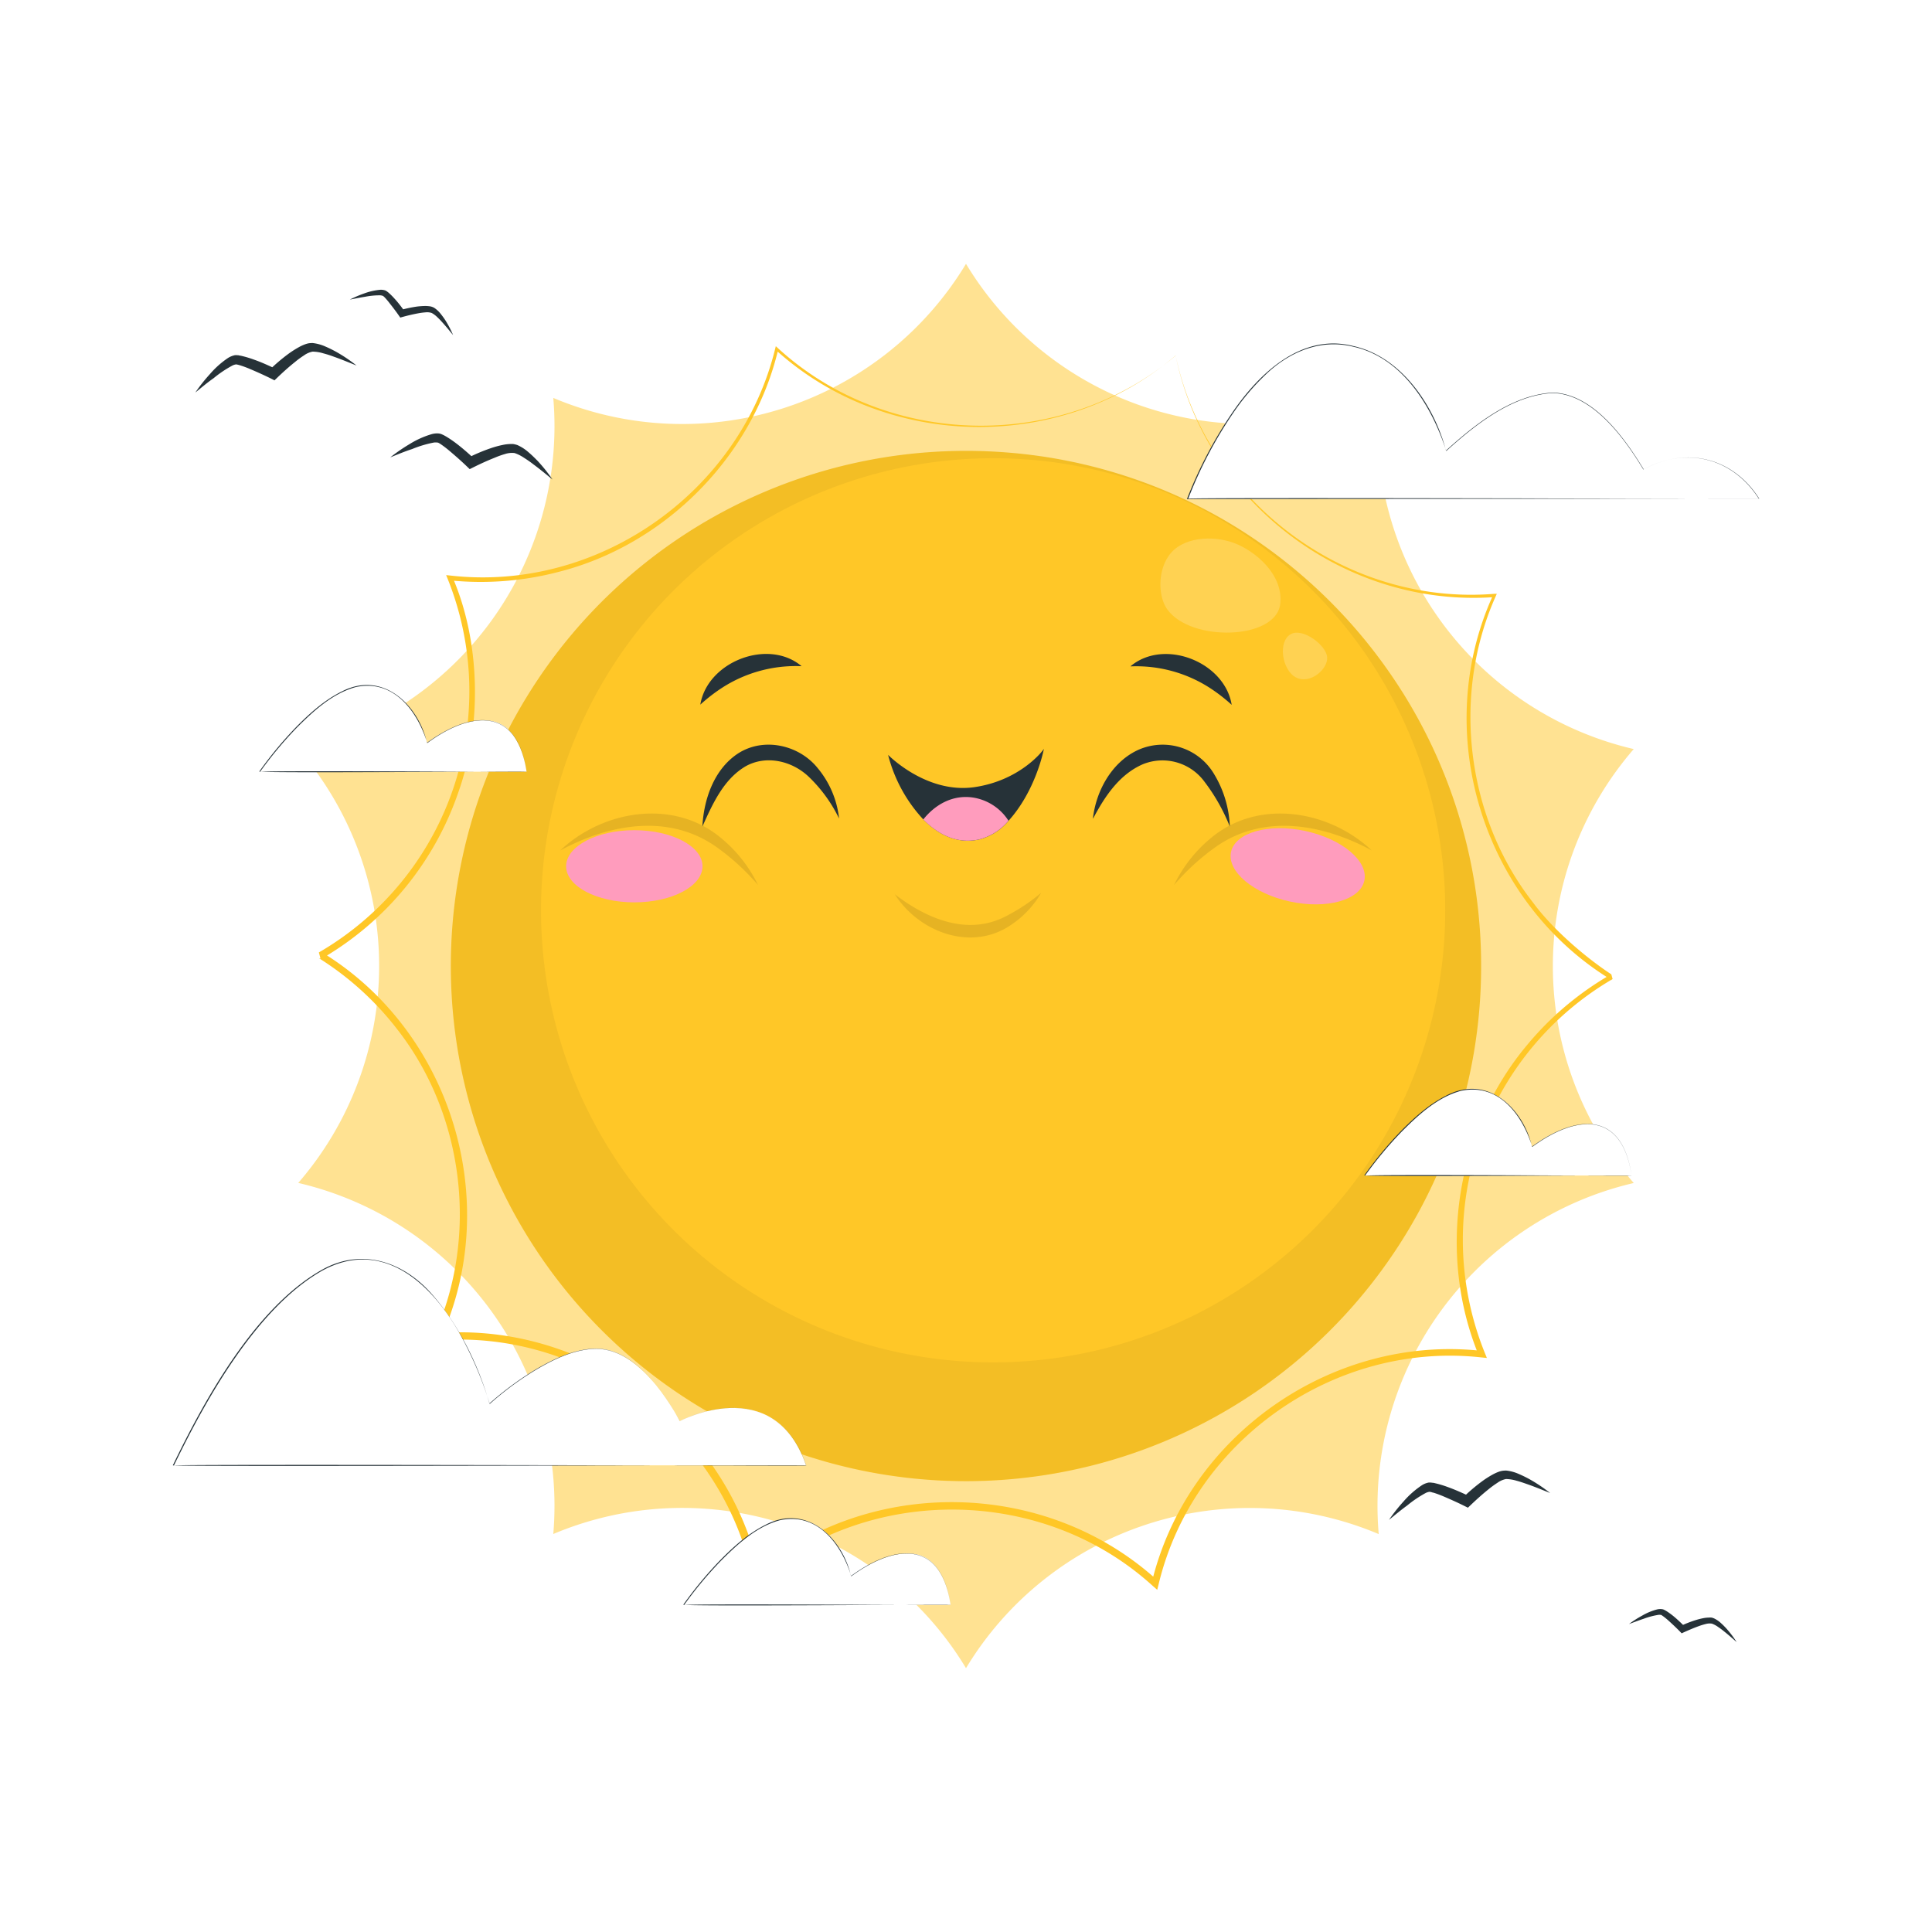 <svg class="animated" id="freepik_stories-happy-sun" xmlns="http://www.w3.org/2000/svg" viewBox="0 0 500 500" version="1.1" xmlns:xlink="http://www.w3.org/1999/xlink" xmlns:svgjs="http://svgjs.com/svgjs"><style>svg#freepik_stories-happy-sun:not(.animated) .animable {opacity: 0;}svg#freepik_stories-happy-sun.animated #freepik--background-complete--inject-19 {animation: 1s 1 forwards cubic-bezier(.36,-0.01,.5,1.38) fadeIn;animation-delay: 0s;}svg#freepik_stories-happy-sun.animated #freepik--Sun--inject-19 {animation: 1s 1 forwards cubic-bezier(.36,-0.01,.5,1.38) slideDown,1.5s Infinite  linear floating;animation-delay: 0s,1s;}svg#freepik_stories-happy-sun.animated #freepik--Clouds--inject-19 {animation: 1s 1 forwards cubic-bezier(.36,-0.01,.5,1.38) slideDown;animation-delay: 0s;}svg#freepik_stories-happy-sun.animated #freepik--Birds--inject-19 {animation: 1s 1 forwards cubic-bezier(.36,-0.01,.5,1.38) fadeIn;animation-delay: 0s;}            @keyframes fadeIn {                0% {                    opacity: 0;                }                100% {                    opacity: 1;                }            }                    @keyframes slideDown {                0% {                    opacity: 0;                    transform: translateY(-30px);                }                100% {                    opacity: 1;                    transform: translateY(0);                }            }                    @keyframes floating {                0% {                    opacity: 1;                    transform: translateY(0px);                }                50% {                    transform: translateY(-10px);                }                100% {                    opacity: 1;                    transform: translateY(0px);                }            }        .animator-hidden { display: none; }</style><g id="freepik--background-complete--inject-19" class="animable animator-hidden" style="transform-origin: 250px 250px;"><polygon points="269.33 23.06 250 250 230.68 23.06 269.33 23.06" style="fill: rgb(235, 235, 235); transform-origin: 250.005px 136.53px;" id="el632rt446xvl" class="animable"></polygon><polygon points="153.27 43.79 250 250 119.8 63.12 153.27 43.79" style="fill: rgb(235, 235, 235); transform-origin: 184.9px 146.895px;" id="el969pvr4tyuf" class="animable"></polygon><polygon points="63.13 119.78 250 250 43.8 153.26 63.13 119.78" style="fill: rgb(235, 235, 235); transform-origin: 146.9px 184.89px;" id="el6xkd2gpc90o" class="animable"></polygon><polygon points="23.06 230.67 250 250 23.06 269.32 23.06 230.67" style="fill: rgb(235, 235, 235); transform-origin: 136.53px 249.995px;" id="elnry5xnj7nz" class="animable"></polygon><polygon points="43.79 346.73 250 250 63.12 380.2 43.79 346.73" style="fill: rgb(235, 235, 235); transform-origin: 146.895px 315.1px;" id="el7fhnxluubp3" class="animable"></polygon><polygon points="119.78 436.87 250 250 153.26 456.2 119.78 436.87" style="fill: rgb(235, 235, 235); transform-origin: 184.89px 353.1px;" id="el69nystjad4l" class="animable"></polygon><polygon points="230.67 476.94 250 250 269.32 476.94 230.67 476.94" style="fill: rgb(235, 235, 235); transform-origin: 249.995px 363.47px;" id="eluvwbn8vwzme" class="animable"></polygon><polygon points="346.73 456.21 250 250 380.2 436.88 346.73 456.21" style="fill: rgb(235, 235, 235); transform-origin: 315.1px 353.105px;" id="el7utoyp2izft" class="animable"></polygon><polygon points="436.87 380.21 250 250 456.2 346.74 436.87 380.21" style="fill: rgb(235, 235, 235); transform-origin: 353.1px 315.105px;" id="eldtetlb6uqb" class="animable"></polygon><polygon points="476.94 269.33 250 250 476.94 230.68 476.94 269.33" style="fill: rgb(235, 235, 235); transform-origin: 363.47px 250.005px;" id="elyw4y9mvzbv" class="animable"></polygon><polygon points="456.21 153.27 250 250 436.88 119.8 456.21 153.27" style="fill: rgb(235, 235, 235); transform-origin: 353.105px 184.9px;" id="elr3rszgs08gi" class="animable"></polygon><polygon points="380.21 63.13 250 250 346.74 43.8 380.21 63.13" style="fill: rgb(235, 235, 235); transform-origin: 315.105px 146.9px;" id="elm807x6nn4cn" class="animable"></polygon></g><g id="freepik--Sun--inject-19" class="animable animator-active" style="transform-origin: 250px 250px;"><g id="elztcot3f7xt"><path d="M250,68.28h0A85.78,85.78,0,0,0,356.81,103h0a85.79,85.79,0,0,0,66,90.86h0a85.78,85.78,0,0,0,0,112.3h0a85.79,85.79,0,0,0-66,90.86h0A85.78,85.78,0,0,0,250,431.72h0A85.78,85.78,0,0,0,143.19,397h0a85.79,85.79,0,0,0-66-90.86h0a85.78,85.78,0,0,0,0-112.3h0a85.79,85.79,0,0,0,66-90.86h0A85.78,85.78,0,0,0,250,68.28Z" style="fill: rgb(255, 199, 39); opacity: 0.5; transform-origin: 250px 250px;" class="animable"></path></g><path d="M304.26,92c7.89,37.73,44.06,64.8,82.47,61.68l.64,0-.26.59c-11.49,25.67-7.66,57.21,9.67,79.35,5.25,7.15,14,14.47,20.23,18.54l.33,1.22a78.13,78.13,0,0,0-33.07,96.75l.53,1.31-1.41-.14c-38-4.21-74.61,21.53-83.53,58.66l-.37,1.48-1.15-1c-28.21-25.7-72.94-26.42-102-1.64l.07-.06-1.71-.71c-7.72-36.83-42.91-64.06-81.43-61.14l-1.53.11.62-1.41c11.55-25.49,7.79-56.89-9.4-79a77.91,77.91,0,0,0-20.47-18.64l.46.13-.43-1.59a78.15,78.15,0,0,0,33.35-96.65l-.41-1,1.09.11c38.13,4.34,74.94-21.48,84.07-58.72l.16-.63.48.44c28.39,26.07,73.56,26.91,103,2Zm0,0c-29.39,25.24-74.79,24.56-103.48-1.43l.26.1.38-.3C194.84,118.12,172.19,141,144.58,148a79.36,79.36,0,0,1-28.13,2.2l.73-.65c7,16.24,7.71,37.75,1.5,55.32A79.63,79.63,0,0,1,83.42,248l.17-.14-.6-1.46-.09-.21.54.34c33.32,20.42,46.75,64.21,30.65,99.8l.08-.37-1-.93c39-3.07,75.64,24.49,83.54,62.78l.05.22h0l-1.7-.71c29.74-25.42,75.65-24.64,104.54,1.74l-.62-.24-.9.71c9.17-38,46.69-64.26,85.51-59.91l-.94.85.06.32c-10.9-26.43-5.9-58.38,12.45-80.28a79.69,79.69,0,0,1,21.41-18.14l.46,1.12.07.16-.41-.26c-33.11-20.41-46.45-64-30.27-99.41l0,.15.42.39C348.16,157.36,311.94,130,304.26,92Z" style="fill: rgb(255, 199, 39); transform-origin: 249.915px 250.52px;" id="eljh0zp14ifrs" class="animable"></path><path d="M383.31,250a132.66,132.66,0,0,1-25.46,78.37v0A133.32,133.32,0,1,1,250,116.69q5.49,0,10.86.44A132.47,132.47,0,0,1,319.19,136a134.16,134.16,0,0,1,35.61,31.56,135.83,135.83,0,0,1,8.32,11.83A132.76,132.76,0,0,1,383.31,250Z" style="fill: rgb(255, 199, 39); transform-origin: 249.99px 250.01px;" id="elgcbjrkmitpg" class="animable"></path><g id="eli9mxzj0ssq9"><g style="opacity: 0.05; transform-origin: 250.01px 249.97px;" class="animable"><path d="M363.12,179.42a131.74,131.74,0,0,0-8.33-11.83A134,134,0,0,0,319.19,136a132.48,132.48,0,0,0-58.33-18.91c-3.58-.28-7.21-.43-10.86-.43a133.31,133.31,0,1,0,107.84,211.7v0a133.4,133.4,0,0,0,5.27-149ZM351.67,304.36v0A117,117,0,1,1,257,118.59c3.21,0,6.4.13,9.54.38a116.25,116.25,0,0,1,51.18,16.6A117.44,117.44,0,0,1,349,163.27a117,117,0,0,1,2.68,141.09Z" id="el5zten1ocubr" class="animable" style="transform-origin: 250.01px 249.97px;"></path></g></g><path d="M318.59,220.47c1.09-5,9.69-7.46,19.22-5.41s16.37,7.81,15.28,12.85-9.69,7.46-19.22,5.41S317.51,225.51,318.59,220.47Z" style="fill: rgb(255, 156, 189); transform-origin: 335.841px 224.193px;" id="elfe07ylvewqd" class="animable"></path><g id="elsda6qziqccg"><ellipse cx="164.16" cy="224.19" rx="17.65" ry="9.34" style="fill: rgb(255, 156, 189); transform-origin: 164.16px 224.19px; transform: rotate(-12.17deg);" class="animable"></ellipse></g><path d="M207.4,172.41a35.12,35.12,0,0,0-20.25,5.41,43.45,43.45,0,0,0-5.91,4.54c1.81-11.08,17.47-17.23,26.16-10Z" style="fill: rgb(38, 50, 56); transform-origin: 194.32px 175.799px;" id="elckopwiht4gw" class="animable"></path><path d="M292.6,172.41c8.69-7.28,24.35-1.13,26.16,10a43.45,43.45,0,0,0-5.91-4.54,35.12,35.12,0,0,0-20.25-5.41Z" style="fill: rgb(38, 50, 56); transform-origin: 305.68px 175.833px;" id="elz96soxe31hk" class="animable"></path><path d="M270.16,193.78c-.12.68-2.2,10.92-9.14,18.63a14.64,14.64,0,0,1-7.57,4.83c-5.7,1.28-10.61-1.22-14.49-5.16a38.47,38.47,0,0,1-9.12-16.72s9.75,10,22.06,8.39C263.73,202.15,269.81,194.47,270.16,193.78Z" style="fill: rgb(38, 50, 56); transform-origin: 250px 205.679px;" id="elv37thnubyr7" class="animable"></path><path d="M261,212.41a14.64,14.64,0,0,1-7.57,4.83c-5.7,1.28-10.61-1.22-14.49-5.16,3.08-3.87,7.56-6.4,12.72-5.7A13.34,13.34,0,0,1,261,212.41Z" style="fill: rgb(255, 156, 189); transform-origin: 249.97px 211.921px;" id="elazqdxpt8qas" class="animable"></path><path d="M181.78,213.89c.35-6.93,2.95-14.74,9.16-18.85,6.7-4.38,15.95-2.26,20.77,3.86a24.44,24.44,0,0,1,5.44,12.93,37.66,37.66,0,0,0-7.76-10.72c-4.33-4.2-11.1-5.8-16.45-2.78-5.64,3.34-8.44,9.54-11.16,15.56Z" style="fill: rgb(38, 50, 56); transform-origin: 199.465px 203.305px;" id="elpfng2bruvm" class="animable"></path><path d="M282.85,211.83c.77-6.94,4.67-14.3,11.3-17.56a15.46,15.46,0,0,1,20.12,6.17,28.09,28.09,0,0,1,4,13.45,49.11,49.11,0,0,0-6.55-11.58,13.48,13.48,0,0,0-15.94-4.53c-6,2.6-9.78,8.17-12.88,14.05Z" style="fill: rgb(38, 50, 56); transform-origin: 300.56px 203.307px;" id="el0zngieth6ir" class="animable"></path><g id="elp6qce9ioe4c"><path d="M145,220.08c11.24-10.58,29.74-13.51,42-2.87a35.92,35.92,0,0,1,9.18,11.84,60.26,60.26,0,0,0-10.71-9.81c-12.43-8.8-27.73-6-40.45.84Z" style="opacity: 0.1; transform-origin: 170.59px 219.795px;" class="animable"></path></g><g id="els64egv1wila"><path d="M355,220.08c-12.72-6.83-28-9.64-40.45-.84a60.26,60.26,0,0,0-10.71,9.81A35.92,35.92,0,0,1,313,217.21c12.24-10.64,30.74-7.71,42,2.87Z" style="opacity: 0.1; transform-origin: 329.42px 219.795px;" class="animable"></path></g><g id="el0te1nqg3y0gm"><path d="M231.46,231.35c8.35,6.44,19,11,29,5.7a47.76,47.76,0,0,0,9-6,25,25,0,0,1-7.68,8.23c-10.3,7.16-24,2-30.26-7.92Z" style="opacity: 0.1; transform-origin: 250.46px 236.833px;" class="animable"></path></g><g id="elj227hr7yn"><g style="opacity: 0.2; transform-origin: 321.892px 157.588px;" class="animable"><path d="M302.05,157.65c6.05,8.58,28.18,8,29.27-1.34.9-7.68-6.61-13.83-12.05-15.82s-13.46-1.59-16.87,3.44C299.51,148.18,299.82,154.51,302.05,157.65Z" style="fill: rgb(255, 255, 255); transform-origin: 315.849px 151.547px;" id="eljy9ipwtwxfm" class="animable"></path><path d="M334.07,164.11c-3.44,1.89-2.3,9.33,1.33,11.21s8.3-2.13,8.07-5.23S337.18,162.4,334.07,164.11Z" style="fill: rgb(255, 255, 255); transform-origin: 337.741px 169.771px;" id="el1mixclvxrj4" class="animable"></path></g></g></g><g id="freepik--Clouds--inject-19" class="animable" style="transform-origin: 250.01px 252.189px;"><path d="M455.18,129.06H307.37S322,89,344.58,89s29.62,27.62,29.62,27.62,15.22-15,27.72-15,23.37,19.84,23.37,19.84S443,110.82,455.18,129.06Z" style="fill: rgb(255, 255, 255); transform-origin: 381.275px 109.03px;" id="el59s6xso94a4" class="animable"></path><path d="M455.18,129.06c-.08,0-147.88.1-148,.11A110.5,110.5,0,0,1,319,106.67c6.94-10.17,17.92-20.51,31.22-17.12,12.59,2.78,21,15.63,24,27.06,7.56-6.84,17.06-14.4,27.62-15,10.43.26,18.62,11.7,23.54,19.86h0c11.09-6,23.08-3.09,29.91,7.59Zm0,0c-6.84-10.66-18.82-13.59-29.88-7.55h0l0,0c-4.88-8.1-13.12-19.55-23.49-19.79-10.52.61-20,8.18-27.52,15-3.62-11.29-11.27-24.23-24.1-27-8.57-2.13-16.76,1.46-22.86,7.44a60.6,60.6,0,0,0-8.11,9.62,109.48,109.48,0,0,0-11.71,22.29c-.7-.4,147.85.1,147.71,0Z" style="fill: rgb(38, 50, 56); transform-origin: 381.235px 109.032px;" id="ellikjk02tlae" class="animable"></path><path d="M136.27,199.72H67.2s15.43-22.36,27.59-22.36,15.75,14.91,15.75,14.91,8.58-7,16.54-5.72S136.27,199.72,136.27,199.72Z" style="fill: rgb(255, 255, 255); transform-origin: 101.735px 188.54px;" id="elkzy6835dc2a" class="animable"></path><path d="M136.27,199.72c-.09-.16-69.72.42-69.16-.06a98.28,98.28,0,0,1,9.55-11.52c3.5-3.55,7.28-6.94,11.78-9.18,10.64-5.5,19.79,3.42,22.07,13.27,11.48-8.4,23.39-9.27,25.76,7.49Zm0,0C133.84,183,122,183.9,110.58,192.31c-2.52-8.2-8.7-16.69-18.58-14.48-6,1.68-10.83,6.14-15.17,10.48a101.7,101.7,0,0,0-9.55,11.47c-.71-.44,69.14.08,69-.06Z" style="fill: rgb(38, 50, 56); transform-origin: 101.693px 188.566px;" id="elh7to3ulmvbs" class="animable"></path><path d="M422.24,304.23H353.17s15.43-22.36,27.59-22.36,15.75,14.91,15.75,14.91,8.59-7,16.54-5.72S422.24,304.23,422.24,304.23Z" style="fill: rgb(255, 255, 255); transform-origin: 387.705px 293.05px;" id="el6hbae40ptaw" class="animable"></path><path d="M422.24,304.23c-.09-.16-69.72.42-69.16-.06a99.38,99.38,0,0,1,9.55-11.53c3.5-3.54,7.29-6.94,11.78-9.17,10.64-5.5,19.79,3.42,22.07,13.27,11.49-8.41,23.39-9.27,25.76,7.49Zm0,0c-2.43-16.72-14.25-15.82-25.69-7.41-2.52-8.21-8.7-16.69-18.58-14.48-6,1.68-10.83,6.14-15.16,10.47a100.84,100.84,0,0,0-9.56,11.48c-.71-.44,69.14.08,69-.06Z" style="fill: rgb(38, 50, 56); transform-origin: 387.663px 293.076px;" id="elpmio8y4jxfg" class="animable"></path><path d="M246,415.35H177S192.4,393,204.56,393s15.76,14.91,15.76,14.91,8.58-7,16.53-5.72S246,415.35,246,415.35Z" style="fill: rgb(255, 255, 255); transform-origin: 211.5px 404.175px;" id="elh9422pdo0s" class="animable"></path><path d="M246,415.35c-.09-.16-69.71.42-69.16-.06a99.45,99.45,0,0,1,9.55-11.52c3.5-3.55,7.29-6.95,11.78-9.18,10.64-5.5,19.8,3.42,22.07,13.27,11.49-8.4,23.39-9.27,25.76,7.49Zm0,0c-2.42-16.72-14.25-15.82-25.69-7.41-2.52-8.21-8.7-16.69-18.58-14.48-6,1.68-10.83,6.14-15.16,10.48a100.65,100.65,0,0,0-9.55,11.47c-.72-.44,69.13.08,69-.06Z" style="fill: rgb(38, 50, 56); transform-origin: 211.428px 404.196px;" id="eltqxc86lvy0q" class="animable"></path><path d="M208.6,379.23H44.82S67.25,329.16,91.24,326s35.47,37.21,35.47,37.21S142.18,349,154.36,349s21.55,18.78,21.55,18.78S200.25,354.89,208.6,379.23Z" style="fill: rgb(255, 255, 255); transform-origin: 126.71px 352.527px;" id="elfz6m4qna9kl" class="animable"></path><path d="M208.6,379.23c-.1-.15-164.24.39-163.87,0,8.35-17.32,21.32-40.71,38.33-50.46,10.38-6,21.34-2.34,28.83,6.29,6.92,7.89,12,18.42,14.78,28.17a79.33,79.33,0,0,1,12.4-9.07c4.41-2.54,9.23-4.81,14.37-5.12,10.3-.53,18,10.71,22.5,18.74h0c13.63-6.54,27.64-4.1,32.7,11.5Zm0,0c-5.07-15.57-19.08-18-32.67-11.45h0v0c-4.43-8-12.2-19.22-22.44-18.68-5.13.31-9.93,2.58-14.32,5.13a79,79,0,0,0-12.37,9.06l-.08.07,0-.1a93.4,93.4,0,0,0-6-14.83c-7.07-14.32-20.57-28.88-37.48-19.5-16.85,9.67-29.92,33.16-38.24,50.35-.65-.42,163.79.1,163.68,0Z" style="fill: rgb(38, 50, 56); transform-origin: 126.705px 352.595px;" id="elx7jd0gepqs" class="animable"></path></g><g id="freepik--Birds--inject-19" class="animable" style="transform-origin: 250px 249.98px;"><path d="M90.54,77.53a30.92,30.92,0,0,1,3.74-1.6A16,16,0,0,1,98.35,75a3.48,3.48,0,0,1,1.27.14,1.55,1.55,0,0,1,.39.19c.1.06.16.12.25.18a4.94,4.94,0,0,1,.44.36,19,19,0,0,1,1.48,1.5c.92,1,1.73,2.1,2.55,3.21l-1-.36a32.72,32.72,0,0,1,4.16-.88,19.28,19.28,0,0,1,2.17-.15,9.3,9.3,0,0,1,1.16.08,3.12,3.12,0,0,1,1.24.45,7.35,7.35,0,0,1,1.65,1.58A20.19,20.19,0,0,1,115.33,83a26.78,26.78,0,0,1,1.93,3.72c-.89-1.07-1.75-2.15-2.67-3.16a19.39,19.39,0,0,0-1.4-1.46A6.61,6.61,0,0,0,111.73,81a3.7,3.7,0,0,0-1.63-.16,16.84,16.84,0,0,0-1.95.26c-1.3.24-2.64.56-3.92.91l-.64.18-.37-.53c-.75-1.08-1.56-2.14-2.37-3.16A18,18,0,0,0,99.59,77a3,3,0,0,0-.32-.3l-.15-.13a.07.07,0,0,0-.06,0,2,2,0,0,0-.71-.14,19.28,19.28,0,0,0-3.85.37C93.19,77,91.87,77.29,90.54,77.53Z" style="fill: rgb(38, 50, 56); transform-origin: 103.9px 80.855px;" id="el0cer9j5euvto" class="animable"></path><path d="M101,118.37a45.57,45.57,0,0,1,5-3.44,23.18,23.18,0,0,1,5.71-2.57,5.12,5.12,0,0,1,1.9-.17,3.43,3.43,0,0,1,.63.16l.42.19c.28.13.5.27.75.4a29.77,29.77,0,0,1,2.61,1.77c1.65,1.25,3.17,2.59,4.69,4l-1.59-.23A45.85,45.85,0,0,1,127,116a24.29,24.29,0,0,1,3.15-.86,10.36,10.36,0,0,1,1.72-.22,6.32,6.32,0,0,1,1,0,7.69,7.69,0,0,1,1,.25,11.06,11.06,0,0,1,2.87,1.84c.83.7,1.58,1.44,2.32,2.19a40.94,40.94,0,0,1,3.93,4.9c-1.63-1.32-3.21-2.65-4.86-3.86a29.2,29.2,0,0,0-2.48-1.74,10.13,10.13,0,0,0-2.48-1.25,5.75,5.75,0,0,0-2.44.24,23.48,23.48,0,0,0-2.78,1c-1.85.73-3.72,1.59-5.5,2.48l-.89.44-.7-.67c-1.41-1.36-2.91-2.68-4.4-3.94a27.25,27.25,0,0,0-2.27-1.76c-.19-.12-.38-.26-.56-.35l-.25-.14s0,0-.1,0a3.07,3.07,0,0,0-1.1,0,29.5,29.5,0,0,0-5.54,1.67C104.72,116.84,102.87,117.62,101,118.37Z" style="fill: rgb(38, 50, 56); transform-origin: 121.995px 118.133px;" id="elb0fflgmwtbw" class="animable"></path><path d="M421.58,420.3a29.29,29.29,0,0,1,3.43-2.19,15.37,15.37,0,0,1,3.87-1.6,3.45,3.45,0,0,1,1.27-.06,1.8,1.8,0,0,1,.41.11l.28.14c.18.09.33.19.49.28a20.25,20.25,0,0,1,1.71,1.24c1.07.87,2,1.79,3,2.75l-1.06-.18a29.81,29.81,0,0,1,4-1.55,17.73,17.73,0,0,1,2.12-.51,8.49,8.49,0,0,1,1.16-.1,3.6,3.6,0,0,1,.64,0c.21,0,.44.13.66.19a7.34,7.34,0,0,1,1.88,1.29,19.26,19.26,0,0,1,1.49,1.51,27.94,27.94,0,0,1,2.52,3.35c-1.05-.91-2.08-1.83-3.15-2.68a20,20,0,0,0-1.62-1.21,6.72,6.72,0,0,0-1.63-.88,3.81,3.81,0,0,0-1.64.1,17.41,17.41,0,0,0-1.87.58c-1.25.45-2.51,1-3.72,1.54l-.61.28-.45-.47c-.91-.93-1.89-1.85-2.85-2.72a18,18,0,0,0-1.48-1.22l-.36-.25-.17-.1s0,0-.07,0a2,2,0,0,0-.72,0,19.63,19.63,0,0,0-3.74,1C424.11,419.35,422.86,419.84,421.58,420.3Z" style="fill: rgb(38, 50, 56); transform-origin: 435.515px 420.694px;" id="elo18livr7suk" class="animable"></path><path d="M359.47,393.34a43.36,43.36,0,0,1,3.78-4.78,23.3,23.3,0,0,1,4.69-4.15,5,5,0,0,1,1.77-.72,3.13,3.13,0,0,1,.64,0l.46.06c.3,0,.55.11.83.16a27.27,27.27,0,0,1,3,.92c1.95.7,3.79,1.53,5.66,2.4l-1.59.25a46.49,46.49,0,0,1,4.85-4.12,24.92,24.92,0,0,1,2.76-1.76,12.14,12.14,0,0,1,1.58-.72,6.18,6.18,0,0,1,.92-.24,7.17,7.17,0,0,1,1-.06,10.74,10.74,0,0,1,3.28.9,30.55,30.55,0,0,1,2.87,1.41,40.76,40.76,0,0,1,5.2,3.5c-1.94-.77-3.85-1.57-5.78-2.24-1-.35-1.92-.68-2.88-.93a10.22,10.22,0,0,0-2.75-.45,5.7,5.7,0,0,0-2.26,1,24.94,24.94,0,0,0-2.36,1.73c-1.56,1.25-3.08,2.63-4.52,4l-.72.69-.87-.43c-1.75-.88-3.57-1.69-5.37-2.46a28.69,28.69,0,0,0-2.69-1c-.21,0-.44-.13-.64-.16l-.28-.06s0,0-.11,0a3.05,3.05,0,0,0-1,.32,29.86,29.86,0,0,0-4.8,3.25C362.58,390.77,361.05,392.06,359.47,393.34Z" style="fill: rgb(38, 50, 56); transform-origin: 380.32px 386.96px;" id="elrzuh84sio7" class="animable"></path><path d="M50.55,101.59a43.36,43.36,0,0,1,3.78-4.78A23.34,23.34,0,0,1,59,92.65a5.42,5.42,0,0,1,1.76-.72,2.7,2.7,0,0,1,.65,0c.18,0,.3,0,.46.06a7.17,7.17,0,0,1,.83.16,27.26,27.26,0,0,1,3,.91c2,.7,3.79,1.53,5.66,2.4l-1.59.26a46.59,46.59,0,0,1,4.85-4.13,26.47,26.47,0,0,1,2.76-1.76A10.93,10.93,0,0,1,79,89.09a5.86,5.86,0,0,1,.92-.25,7.12,7.12,0,0,1,1-.06,11.1,11.1,0,0,1,3.29.9,31.65,31.65,0,0,1,2.86,1.41,40.24,40.24,0,0,1,5.21,3.51c-1.94-.77-3.85-1.57-5.78-2.25a29.1,29.1,0,0,0-2.88-.92A9.85,9.85,0,0,0,80.9,91a5.66,5.66,0,0,0-2.26,1,23.42,23.42,0,0,0-2.36,1.74c-1.56,1.24-3.08,2.62-4.52,4l-.72.69-.87-.44c-1.75-.87-3.58-1.69-5.37-2.45a26.15,26.15,0,0,0-2.69-1c-.21-.06-.44-.13-.64-.17l-.28-.06s0,0-.11,0a2.89,2.89,0,0,0-1,.33,29.14,29.14,0,0,0-4.8,3.24C53.66,99,52.13,100.31,50.55,101.59Z" style="fill: rgb(38, 50, 56); transform-origin: 71.415px 95.185px;" id="elxvcpoowq5d8" class="animable"></path></g><defs>     <filter id="active" height="200%">         <feMorphology in="SourceAlpha" result="DILATED" operator="dilate" radius="2"></feMorphology>                <feFlood flood-color="#32DFEC" flood-opacity="1" result="PINK"></feFlood>        <feComposite in="PINK" in2="DILATED" operator="in" result="OUTLINE"></feComposite>        <feMerge>            <feMergeNode in="OUTLINE"></feMergeNode>            <feMergeNode in="SourceGraphic"></feMergeNode>        </feMerge>    </filter>    <filter id="hover" height="200%">        <feMorphology in="SourceAlpha" result="DILATED" operator="dilate" radius="2"></feMorphology>                <feFlood flood-color="#ff0000" flood-opacity="0.5" result="PINK"></feFlood>        <feComposite in="PINK" in2="DILATED" operator="in" result="OUTLINE"></feComposite>        <feMerge>            <feMergeNode in="OUTLINE"></feMergeNode>            <feMergeNode in="SourceGraphic"></feMergeNode>        </feMerge>            <feColorMatrix type="matrix" values="0   0   0   0   0                0   1   0   0   0                0   0   0   0   0                0   0   0   1   0 "></feColorMatrix>    </filter></defs></svg>